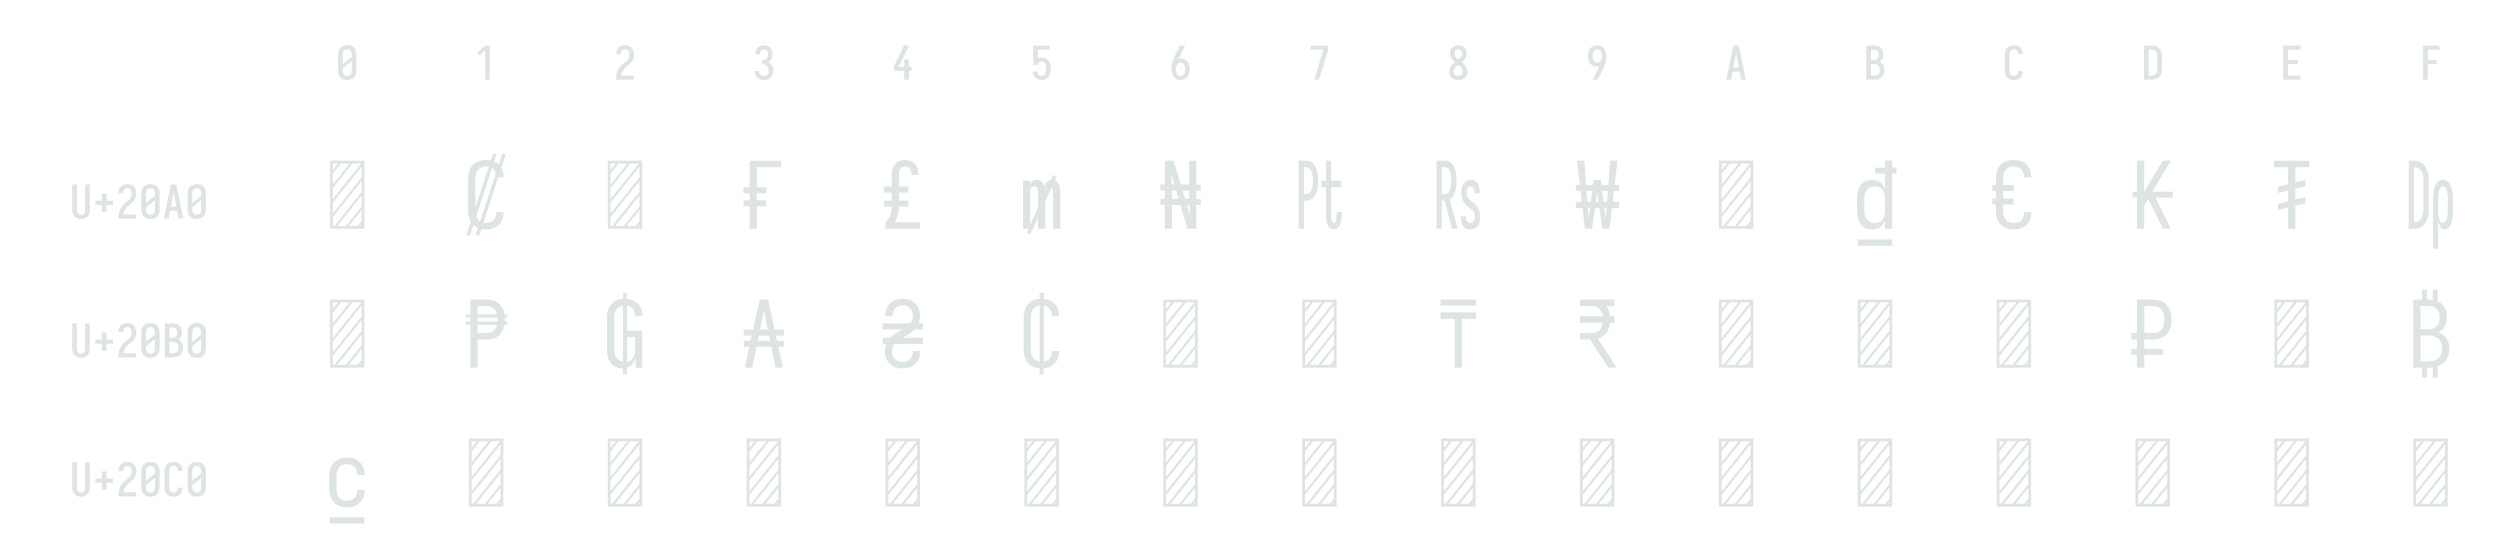 <?xml version="1.0" encoding="UTF-8" standalone="no"?>
<svg height="288" viewBox="0 0 1296 288" width="1296" xmlns="http://www.w3.org/2000/svg">
<defs>
<path d="M 250 8 Q 223 8 196 3 Q 169 -2 145 -15.5 Q 121 -29 102.5 -49 Q 84 -69 72.5 -94 Q 61 -119 56.5 -146 Q 52 -173 52 -200 L 52 -535 Q 52 -562 56.5 -589 Q 61 -616 72.5 -641 Q 84 -666 102.5 -686 Q 121 -706 145 -719.5 Q 169 -733 196 -738 Q 223 -743 250 -743 Q 277 -743 304 -738 Q 331 -733 355 -720 Q 379 -707 397.5 -686.5 Q 416 -666 427.5 -641 Q 439 -616 443.5 -589 Q 448 -562 448 -535 L 448 -200 Q 448 -173 443.5 -146 Q 439 -119 427.5 -94 Q 416 -69 397.5 -49 Q 379 -29 355 -15.5 Q 331 -2 304 3 Q 277 8 250 8 Z M 153 -337 L 347 -491 L 347 -535 Q 347 -557 342.5 -578.5 Q 338 -600 325.5 -618 Q 313 -636 292.5 -645.5 Q 272 -655 250 -655 Q 228 -655 207.5 -645.5 Q 187 -636 174.5 -618 Q 162 -600 157.5 -578.5 Q 153 -557 153 -535 Z M 250 -80 Q 272 -80 292.5 -89.5 Q 313 -99 325.5 -117 Q 338 -135 342.5 -156.5 Q 347 -178 347 -200 L 347 -398 L 153 -244 L 153 -200 Q 153 -178 157.5 -156.5 Q 162 -135 174.5 -117 Q 187 -99 207.5 -89.5 Q 228 -80 250 -80 Z " id="path1"/>
<path d="M 230 0 L 230 -631 L 110 -528 L 55 -584 L 230 -735 L 330 -735 L 330 0 Z " id="path2"/>
<path d="M 440 0 L 60 0 L 60 -1 Q 60 -27 61 -53.5 Q 62 -80 66 -106.5 Q 70 -133 77.5 -158.5 Q 85 -184 96.5 -207.5 Q 108 -231 123 -253 Q 138 -275 156 -294.5 Q 174 -314 194 -331 Q 214 -348 235.5 -364 Q 257 -380 277.5 -397 Q 298 -414 313 -435.5 Q 328 -457 335.5 -483 Q 343 -509 343 -535 Q 343 -557 339 -578 Q 335 -599 323.5 -617 Q 312 -635 292 -645 Q 272 -655 251 -655 Q 231 -655 212.5 -647.5 Q 194 -640 182 -625 Q 170 -610 164.5 -591 Q 159 -572 159 -552 L 159 -548 L 58 -548 L 58 -555 Q 58 -581 64 -605.5 Q 70 -630 81.5 -652.5 Q 93 -675 111.5 -693 Q 130 -711 152.5 -722.5 Q 175 -734 200.5 -738.5 Q 226 -743 251 -743 Q 278 -743 304.5 -737.5 Q 331 -732 354.5 -719 Q 378 -706 396 -685.5 Q 414 -665 424.5 -640.5 Q 435 -616 439.5 -589 Q 444 -562 444 -535 Q 444 -501 435 -468 Q 426 -435 407.5 -406 Q 389 -377 364 -353.5 Q 339 -330 312.5 -308.5 Q 286 -287 261 -264 Q 236 -241 216.5 -213 Q 197 -185 184 -153.5 Q 171 -122 166 -88 L 440 -88 Z " id="path3"/>
<path d="M 253 8 Q 227 8 201 4 Q 175 -0 151.5 -11.5 Q 128 -23 108.5 -40.5 Q 89 -58 76 -81 Q 63 -104 56.5 -129.5 Q 50 -155 50 -181 L 50 -187 L 151 -187 L 151 -184 Q 151 -163 157.5 -143 Q 164 -123 178 -108 Q 192 -93 212 -86.5 Q 232 -80 253 -80 Q 275 -80 296 -88.5 Q 317 -97 330.5 -115 Q 344 -133 349.5 -154.5 Q 355 -176 355 -198 Q 355 -217 351 -235.5 Q 347 -254 338.5 -271 Q 330 -288 316.5 -301 Q 303 -314 286 -322 Q 269 -330 250 -332 Q 231 -334 212 -334 L 212 -422 Q 229 -422 246 -424 Q 263 -426 278.5 -433 Q 294 -440 306 -452.5 Q 318 -465 325.5 -480.5 Q 333 -496 336 -513 Q 339 -530 339 -547 Q 339 -566 335 -585.5 Q 331 -605 320 -621 Q 309 -637 291 -646 Q 273 -655 253 -655 Q 234 -655 216.5 -647 Q 199 -639 187.5 -624 Q 176 -609 171.5 -590 Q 167 -571 167 -552 L 167 -548 L 66 -548 L 66 -556 Q 66 -581 71.5 -605.5 Q 77 -630 88.5 -652 Q 100 -674 117.5 -692.5 Q 135 -711 157 -722.5 Q 179 -734 203.5 -738.5 Q 228 -743 253 -743 Q 278 -743 303 -738 Q 328 -733 350.5 -721 Q 373 -709 390 -690 Q 407 -671 418 -648 Q 429 -625 434.5 -600 Q 440 -575 440 -550 Q 440 -524 434 -498.5 Q 428 -473 415.5 -450.5 Q 403 -428 384.5 -409.5 Q 366 -391 343 -379 Q 369 -368 391 -348.5 Q 413 -329 427.5 -304.5 Q 442 -280 449 -252 Q 456 -224 456 -195 Q 456 -168 450 -141.5 Q 444 -115 432 -91 Q 420 -67 401 -47 Q 382 -27 358 -14.5 Q 334 -2 307 3 Q 280 8 253 8 Z " id="path4"/>
<path d="M 282 0 L 282 -188 L 52 -188 L 52 -275 L 276 -735 L 385 -735 L 161 -275 L 282 -275 L 282 -435 L 382 -435 L 382 -275 L 440 -275 L 440 -188 L 382 -188 L 382 0 Z " id="path5"/>
<path d="M 252 8 Q 227 8 202.5 3.5 Q 178 -1 155.5 -12 Q 133 -23 115 -41 Q 97 -59 85 -80.5 Q 73 -102 66.5 -126.5 Q 60 -151 59 -176 L 159 -176 Q 161 -158 167 -139.5 Q 173 -121 185.5 -107 Q 198 -93 216 -86.5 Q 234 -80 252 -80 Q 269 -80 285 -87 Q 301 -94 312 -107 Q 323 -120 330 -135.5 Q 337 -151 340.5 -167.5 Q 344 -184 345.5 -201 Q 347 -218 347 -235 Q 347 -252 346 -269 Q 345 -286 341 -302.5 Q 337 -319 331 -334.5 Q 325 -350 314 -363 Q 303 -376 287.5 -383.5 Q 272 -391 256 -391 Q 240 -391 224.5 -387 Q 209 -383 196 -373.5 Q 183 -364 176 -349.5 Q 169 -335 168 -319 L 68 -319 L 68 -735 L 421 -735 L 421 -647 L 168 -647 L 168 -464 Q 189 -472 211 -475 Q 233 -478 256 -478 Q 285 -478 313.5 -470.5 Q 342 -463 365.5 -445.5 Q 389 -428 405.5 -403 Q 422 -378 431.5 -350.5 Q 441 -323 444.5 -294 Q 448 -265 448 -235 Q 448 -206 444 -176.5 Q 440 -147 430.5 -119 Q 421 -91 404 -66.5 Q 387 -42 363.5 -24.5 Q 340 -7 311 0.5 Q 282 8 252 8 Z " id="path6"/>
<path d="M 250 8 Q 219 8 189 -0.5 Q 159 -9 135 -28 Q 111 -47 94.5 -73.5 Q 78 -100 68.5 -129.5 Q 59 -159 55.5 -189.5 Q 52 -220 52 -250 Q 52 -291 60 -331 Q 68 -371 82 -409 Q 96 -447 114 -483.5 Q 132 -520 150 -556 L 238 -735 L 347 -735 L 240 -517 Q 232 -500 223 -483.5 Q 214 -467 205 -451 Q 217 -454 229 -455 Q 241 -456 253 -456 Q 281 -456 309.5 -449 Q 338 -442 361.5 -426 Q 385 -410 402.5 -386.5 Q 420 -363 430 -336.5 Q 440 -310 444 -281.5 Q 448 -253 448 -224 Q 448 -195 444 -166.5 Q 440 -138 429.5 -111 Q 419 -84 401.5 -60.5 Q 384 -37 360 -21 Q 336 -5 307.5 1.5 Q 279 8 250 8 Z M 250 -80 Q 266 -80 282 -85.5 Q 298 -91 309.5 -102.5 Q 321 -114 328.5 -129 Q 336 -144 340 -159.5 Q 344 -175 345.5 -191.5 Q 347 -208 347 -224 Q 347 -240 345.5 -256.5 Q 344 -273 340 -288.5 Q 336 -304 328.5 -319 Q 321 -334 309.5 -345.5 Q 298 -357 282.5 -362.5 Q 267 -368 251 -368 Q 234 -368 218.5 -362.5 Q 203 -357 191.5 -345.5 Q 180 -334 172 -319.5 Q 164 -305 160 -289 Q 156 -273 154.5 -256.5 Q 153 -240 153 -224 Q 153 -208 154.5 -191.5 Q 156 -175 160 -159.5 Q 164 -144 171.5 -129 Q 179 -114 190.5 -102.5 Q 202 -91 218 -85.5 Q 234 -80 250 -80 Z " id="path7"/>
<path d="M 242 0 L 138 0 L 336 -647 L 60 -647 L 60 -735 L 440 -735 L 440 -647 Z " id="path8"/>
<path d="M 250 8 Q 225 8 200 4 Q 175 -0 152 -10 Q 129 -20 109.5 -37 Q 90 -54 77.5 -75.5 Q 65 -97 58.5 -121.5 Q 52 -146 52 -172 Q 52 -203 62 -232.5 Q 72 -262 88.5 -288 Q 105 -314 127 -336 Q 149 -358 174 -378 Q 152 -396 132.5 -417 Q 113 -438 98.5 -462.5 Q 84 -487 76 -514.5 Q 68 -542 68 -570 Q 68 -594 73.5 -617 Q 79 -640 90.5 -661 Q 102 -682 119.5 -698.5 Q 137 -715 158 -725 Q 179 -735 202.5 -739 Q 226 -743 250 -743 Q 274 -743 297.5 -739 Q 321 -735 342 -725 Q 363 -715 380.5 -698.5 Q 398 -682 409.5 -661 Q 421 -640 426.5 -617 Q 432 -594 432 -570 Q 432 -542 424 -514.5 Q 416 -487 401.5 -462.5 Q 387 -438 367.5 -417 Q 348 -396 326 -378 Q 351 -358 373 -336 Q 395 -314 411.5 -288 Q 428 -262 438 -232.5 Q 448 -203 448 -172 Q 448 -146 441.5 -121.5 Q 435 -97 422.5 -75.5 Q 410 -54 390.5 -37 Q 371 -20 348 -10 Q 325 -0 300 4 Q 275 8 250 8 Z M 250 -435 Q 266 -447 280.5 -461.5 Q 295 -476 306.5 -493 Q 318 -510 325 -529.5 Q 332 -549 332 -569 Q 332 -586 326.5 -602.5 Q 321 -619 310 -631.5 Q 299 -644 283 -649.5 Q 267 -655 250 -655 Q 233 -655 217 -649.5 Q 201 -644 190 -631.5 Q 179 -619 173.5 -602.5 Q 168 -586 168 -569 Q 168 -549 175 -529.5 Q 182 -510 193.5 -493 Q 205 -476 219.5 -461.5 Q 234 -447 250 -435 Z M 250 -80 Q 269 -80 287.5 -85.5 Q 306 -91 320 -104 Q 334 -117 340.5 -135.5 Q 347 -154 347 -173 Q 347 -196 338.5 -217.5 Q 330 -239 316.5 -257.5 Q 303 -276 285.5 -291 Q 268 -306 250 -320 Q 232 -306 214.5 -291 Q 197 -276 183.5 -257.5 Q 170 -239 161.5 -217.5 Q 153 -196 153 -173 Q 153 -154 159.5 -135.5 Q 166 -117 180 -104 Q 194 -91 212.5 -85.5 Q 231 -80 250 -80 Z " id="path9"/>
<path d="M 262 0 L 153 0 L 260 -218 Q 268 -235 277 -251.5 Q 286 -268 295 -284 Q 283 -281 271 -280 Q 259 -279 247 -279 Q 219 -279 190.5 -286 Q 162 -293 138.5 -309 Q 115 -325 97.5 -348.5 Q 80 -372 70 -398.5 Q 60 -425 56 -453.5 Q 52 -482 52 -511 Q 52 -540 56 -568.5 Q 60 -597 70.5 -624 Q 81 -651 98.5 -674.5 Q 116 -698 140 -714 Q 164 -730 192.5 -736.5 Q 221 -743 250 -743 Q 281 -743 311 -734.5 Q 341 -726 365 -707 Q 389 -688 405.5 -661.5 Q 422 -635 431.5 -605.5 Q 441 -576 444.5 -545.5 Q 448 -515 448 -485 Q 448 -444 440 -404 Q 432 -364 418 -326 Q 404 -288 386 -251.5 Q 368 -215 350 -179 Z M 249 -367 Q 266 -367 281.5 -372.5 Q 297 -378 308.5 -389.5 Q 320 -401 328 -415.5 Q 336 -430 340 -446 Q 344 -462 345.5 -478.5 Q 347 -495 347 -511 Q 347 -527 345.5 -543.5 Q 344 -560 340 -575.5 Q 336 -591 328.5 -606 Q 321 -621 309.5 -632.5 Q 298 -644 282 -649.5 Q 266 -655 250 -655 Q 234 -655 218 -649.5 Q 202 -644 190.5 -632.5 Q 179 -621 171.5 -606 Q 164 -591 160 -575.5 Q 156 -560 154.5 -543.5 Q 153 -527 153 -511 Q 153 -495 154.5 -478.5 Q 156 -462 160 -446.5 Q 164 -431 171.5 -416 Q 179 -401 190.5 -389.5 Q 202 -378 217.5 -372.5 Q 233 -367 249 -367 Z " id="path10"/>
<path d="M 39 0 L 192 -735 L 308 -735 L 461 0 L 358 0 L 326 -172 L 174 -172 L 142 0 Z M 309 -260 L 265 -490 Q 262 -511 258 -531.5 Q 254 -552 250 -572 Q 246 -552 242 -531.5 Q 238 -511 235 -490 L 191 -260 Z " id="path11"/>
<path d="M 60 0 L 60 -735 L 234 -735 Q 261 -735 287 -730.5 Q 313 -726 336 -714 Q 359 -702 377.5 -682.5 Q 396 -663 408 -639.5 Q 420 -616 424.5 -590 Q 429 -564 429 -538 Q 429 -515 425 -492 Q 421 -469 410.5 -448.5 Q 400 -428 383.5 -411 Q 367 -394 347 -383 Q 372 -373 393.5 -355.5 Q 415 -338 429.5 -314.5 Q 444 -291 450 -264 Q 456 -237 456 -210 Q 456 -181 450 -152.5 Q 444 -124 430 -98.5 Q 416 -73 394.5 -53.5 Q 373 -34 347 -21.5 Q 321 -9 292 -4.5 Q 263 -0 234 0 Z M 161 -424 L 234 -424 Q 255 -424 274.5 -432.5 Q 294 -441 306.5 -457.5 Q 319 -474 324 -494.5 Q 329 -515 329 -536 Q 329 -557 324 -577.5 Q 319 -598 306.5 -614.5 Q 294 -631 274.5 -639 Q 255 -647 234 -647 L 161 -647 Z M 161 -88 L 234 -88 Q 251 -88 267 -91 Q 283 -94 297.5 -101.5 Q 312 -109 323.5 -121 Q 335 -133 342.5 -148 Q 350 -163 352.5 -179 Q 355 -195 355 -212 Q 355 -228 352.5 -244.5 Q 350 -261 343 -276 Q 336 -291 324.5 -303 Q 313 -315 298 -322.5 Q 283 -330 267 -333 Q 251 -336 234 -336 L 161 -336 Z " id="path12"/>
<path d="M 247 8 Q 220 8 193 2.5 Q 166 -3 142.5 -16 Q 119 -29 101 -49.5 Q 83 -70 72 -94.5 Q 61 -119 56.5 -146 Q 52 -173 52 -200 L 52 -535 Q 52 -562 56.5 -589 Q 61 -616 72 -640.5 Q 83 -665 101 -685.5 Q 119 -706 142.5 -719 Q 166 -732 193 -737.5 Q 220 -743 247 -743 Q 273 -743 298 -738.5 Q 323 -734 346 -723 Q 369 -712 387.5 -694 Q 406 -676 418 -653.5 Q 430 -631 436 -606 Q 442 -581 442 -555 L 442 -548 L 341 -548 L 341 -552 Q 341 -572 335.5 -591 Q 330 -610 317.5 -625.5 Q 305 -641 286 -648 Q 267 -655 247 -655 Q 225 -655 205 -645.5 Q 185 -636 173 -618 Q 161 -600 157 -578.5 Q 153 -557 153 -535 L 153 -200 Q 153 -178 157 -156.5 Q 161 -135 173 -117 Q 185 -99 205 -89.5 Q 225 -80 247 -80 Q 267 -80 286 -87 Q 305 -94 317.5 -109.5 Q 330 -125 335.5 -144 Q 341 -163 341 -183 L 341 -187 L 442 -187 L 442 -180 Q 442 -154 436 -129 Q 430 -104 418 -81.5 Q 406 -59 387.5 -41 Q 369 -23 346 -12 Q 323 -1 298 3.5 Q 273 8 247 8 Z " id="path13"/>
<path d="M 60 0 L 60 -735 L 219 -735 Q 249 -735 279 -730 Q 309 -725 336.5 -712 Q 364 -699 386 -678.5 Q 408 -658 422 -631.5 Q 436 -605 442 -575 Q 448 -545 448 -515 L 448 -220 Q 448 -190 442 -160 Q 436 -130 422 -103.5 Q 408 -77 386 -56.5 Q 364 -36 336.5 -23 Q 309 -10 279 -5 Q 249 -0 219 0 Z M 161 -88 L 219 -88 Q 237 -88 254 -91 Q 271 -94 286.5 -102.5 Q 302 -111 314 -124 Q 326 -137 333.5 -152.5 Q 341 -168 344 -185.5 Q 347 -203 347 -220 L 347 -515 Q 347 -532 344 -549.5 Q 341 -567 333.5 -582.5 Q 326 -598 314 -611 Q 302 -624 286.5 -632.5 Q 271 -641 254 -644 Q 237 -647 219 -647 L 161 -647 Z " id="path14"/>
<path d="M 68 0 L 68 -735 L 440 -735 L 440 -647 L 169 -647 L 169 -426 L 383 -426 L 383 -338 L 169 -338 L 169 -88 L 440 -88 L 440 0 Z " id="path15"/>
<path d="M 91 0 L 91 -735 L 440 -735 L 440 -647 L 191 -647 L 191 -426 L 383 -426 L 383 -338 L 191 -338 L 191 0 Z " id="path16"/>
<path d="M 250 8 Q 223 8 196.5 2.5 Q 170 -3 147 -16.5 Q 124 -30 106.5 -50.5 Q 89 -71 78.5 -95.5 Q 68 -120 64 -146.5 Q 60 -173 60 -200 L 60 -735 L 161 -735 L 161 -200 Q 161 -186 162.5 -172 Q 164 -158 168 -144.5 Q 172 -131 179.5 -118.5 Q 187 -106 197.5 -97 Q 208 -88 222 -84 Q 236 -80 250 -80 Q 264 -80 278 -84 Q 292 -88 302.5 -97 Q 313 -106 320.5 -118.5 Q 328 -131 332 -144.5 Q 336 -158 337.5 -172 Q 339 -186 339 -200 L 339 -735 L 440 -735 L 440 -200 Q 440 -173 436 -146.5 Q 432 -120 421.5 -95.5 Q 411 -71 393.5 -50.5 Q 376 -30 353 -16.5 Q 330 -3 303.5 2.5 Q 277 8 250 8 Z " id="path17"/>
<path d="M 300 -143 L 200 -143 L 200 -296 L 60 -296 L 60 -384 L 200 -384 L 200 -537 L 300 -537 L 300 -384 L 440 -384 L 440 -296 L 300 -296 Z " id="path18"/>
<path d="M 64 0 L 64 -735 L 436 -735 L 436 0 Z M 94 -321 L 401 -705 L 307 -705 L 94 -438 Z M 94 -477 L 276 -705 L 182 -705 L 94 -595 Z M 94 -634 L 151 -705 L 94 -705 Z M 94 -165 L 406 -554 L 406 -671 L 94 -282 Z M 94 -30 L 112 -30 L 406 -398 L 406 -515 L 94 -126 Z M 143 -30 L 237 -30 L 406 -242 L 406 -359 Z M 362 -30 L 406 -85 L 406 -203 L 268 -30 Z M 393 -30 L 406 -30 L 406 -46 Z " id="path19"/>
<path d="M 247 8 Q 221 8 194.5 3 Q 168 -2 145 -15 Q 122 -28 104 -48 Q 86 -68 75 -92 Q 64 -116 60 -142.5 Q 56 -169 56 -195 L 56 -540 Q 56 -566 60 -592.5 Q 64 -619 75 -643 Q 86 -667 104 -687 Q 122 -707 145 -720 Q 168 -733 194.5 -738 Q 221 -743 247 -743 Q 272 -743 296.5 -739 Q 321 -735 343.5 -724 Q 366 -713 384.5 -695.5 Q 403 -678 415 -656.5 Q 427 -635 432.5 -610.5 Q 438 -586 438 -561 L 438 -555 L 360 -555 L 360 -559 Q 360 -582 353 -604 Q 346 -626 330 -642.5 Q 314 -659 292 -666 Q 270 -673 247 -673 Q 222 -673 198.5 -663 Q 175 -653 160 -633.5 Q 145 -614 139.5 -589.5 Q 134 -565 134 -540 L 134 -195 Q 134 -170 139.5 -145.5 Q 145 -121 160 -101.5 Q 175 -82 198.5 -72 Q 222 -62 247 -62 Q 270 -62 292 -69 Q 314 -76 330 -92.5 Q 346 -109 353 -131 Q 360 -153 360 -176 L 360 -180 L 438 -180 L 438 -174 Q 438 -149 432.5 -124.5 Q 427 -100 415 -78.5 Q 403 -57 384.5 -39.5 Q 366 -22 343.5 -11 Q 321 0 296.5 4 Q 272 8 247 8 Z M 174 78 L 137 68 L 426 -814 L 463 -804 Z M 74 78 L 37 68 L 326 -814 L 363 -804 Z " id="path20"/>
<path d="M 96 0 L 96 -243 L 29 -243 L 29 -308 L 96 -308 L 96 -383 L 29 -383 L 29 -448 L 96 -448 L 96 -735 L 436 -735 L 436 -665 L 174 -665 L 174 -448 L 277 -448 L 277 -383 L 174 -383 L 174 -308 L 277 -308 L 277 -243 L 174 -243 L 174 0 Z " id="path21"/>
<path d="M 64 0 L 64 -70 Q 81 -86 94 -106 Q 107 -126 115 -148 Q 123 -170 126.5 -193 Q 130 -216 131 -240 L 46 -240 L 46 -304 L 131 -304 L 131 -392 L 46 -392 L 46 -457 L 131 -457 L 131 -589 Q 131 -609 134.5 -629 Q 138 -649 146 -667 Q 154 -685 167.5 -700 Q 181 -715 198.5 -725 Q 216 -735 235.5 -739 Q 255 -743 275 -743 Q 305 -743 333.5 -732.5 Q 362 -722 382 -700 Q 402 -678 411 -649 Q 420 -620 420 -590 Q 420 -588 419.5 -586 Q 419 -584 419 -582 L 342 -582 L 342 -586 Q 342 -602 338.5 -617 Q 335 -632 327 -645 Q 319 -658 305 -665.5 Q 291 -673 275 -673 Q 260 -673 246 -666 Q 232 -659 223.5 -646.5 Q 215 -634 212 -619 Q 209 -604 209 -589 L 209 -457 L 309 -457 L 309 -392 L 209 -392 L 209 -304 L 309 -304 L 309 -240 L 209 -240 Q 208 -217 206 -195 Q 204 -173 198.5 -151.5 Q 193 -130 184.5 -109.5 Q 176 -89 163 -70 L 436 -70 L 436 0 Z " id="path22"/>
<path d="M 48 0 L 48 -520 L 126 -520 L 126 -478 Q 131 -489 138 -498.5 Q 145 -508 154.5 -515 Q 164 -522 175.5 -525 Q 187 -528 199 -528 Q 214 -528 228 -523 Q 242 -518 252.5 -508 Q 263 -498 270 -484.5 Q 277 -471 281 -457 Q 285 -471 292 -484.5 Q 299 -498 309 -508 Q 319 -518 333 -523 Q 347 -528 362 -528 Q 377 -528 391.5 -522.5 Q 406 -517 416.5 -506.5 Q 427 -496 434 -482 Q 441 -468 445 -453.5 Q 449 -439 450.5 -424 Q 452 -409 452 -394 L 452 0 L 374 0 L 374 -394 Q 374 -405 372.5 -415.5 Q 371 -426 366 -436 Q 361 -446 351.5 -452 Q 342 -458 331 -458 Q 321 -458 311.5 -452 Q 302 -446 297 -436 Q 292 -426 290.5 -415.5 Q 289 -405 289 -394 L 289 0 L 211 0 L 211 -394 Q 211 -405 209.5 -415.5 Q 208 -426 203 -436 Q 198 -446 188.5 -452 Q 179 -458 169 -458 Q 158 -458 148.5 -452 Q 139 -446 134 -436 Q 129 -426 127.5 -415.5 Q 126 -405 126 -394 L 126 0 Z M 129 60 L 88 44 L 371 -580 L 412 -564 Z " id="path23"/>
<path d="M 80 0 L 80 -257 L 32 -257 L 32 -322 L 80 -322 L 80 -413 L 32 -413 L 32 -478 L 80 -478 L 80 -735 L 176 -735 L 252 -478 L 343 -478 L 343 -735 L 420 -735 L 420 -478 L 468 -478 L 468 -413 L 420 -413 L 420 -322 L 468 -322 L 468 -257 L 420 -257 L 420 0 L 324 0 L 248 -257 L 157 -257 L 157 0 Z M 154 -478 L 182 -478 L 149 -589 Q 150 -561 151.5 -533.5 Q 153 -506 154 -478 Z M 229 -322 L 201 -413 L 156 -413 Q 156 -390 156.5 -367.5 Q 157 -345 157 -322 Z M 299 -322 L 344 -322 Q 344 -345 343.5 -367.5 Q 343 -390 343 -413 L 271 -413 Z M 351 -146 Q 350 -174 348.5 -201.5 Q 347 -229 346 -257 L 318 -257 Z " id="path24"/>
<path d="M 26 0 L 26 -735 L 109 -735 Q 127 -735 143.5 -729.5 Q 160 -724 173.5 -713 Q 187 -702 197 -687.5 Q 207 -673 213.5 -657 Q 220 -641 224.5 -623.5 Q 229 -606 231.5 -589 Q 234 -572 235 -554.5 Q 236 -537 236 -520 Q 236 -502 235 -484.5 Q 234 -467 231.5 -450 Q 229 -433 224.5 -415.5 Q 220 -398 213.5 -382 Q 207 -366 197 -351.5 Q 187 -337 173.5 -326 Q 160 -315 143 -309.5 Q 126 -304 109 -304 L 82 -304 L 82 0 Z M 109 -374 Q 124 -374 136.5 -383 Q 149 -392 156.5 -404.5 Q 164 -417 168.5 -431 Q 173 -445 175.5 -460 Q 178 -475 179 -490 Q 180 -505 180 -520 Q 180 -534 179 -549 Q 178 -564 175.5 -579 Q 173 -594 168.5 -608 Q 164 -622 156.5 -634.5 Q 149 -647 136.5 -656 Q 124 -665 109 -665 L 82 -665 L 82 -374 Z M 407 8 Q 391 8 376.5 1 Q 362 -6 352 -18.5 Q 342 -31 336 -46.5 Q 330 -62 326.5 -78 Q 323 -94 322 -110 Q 321 -126 321 -142 L 321 -450 L 272 -450 L 272 -520 L 321 -520 L 321 -735 L 377 -735 L 377 -520 L 484 -520 L 484 -450 L 377 -450 L 377 -142 Q 377 -134 377 -126.5 Q 377 -119 378 -111.5 Q 379 -104 380.5 -96 Q 382 -88 385 -81 Q 388 -74 393.5 -68 Q 399 -62 407 -62 Q 413 -62 417 -67 Q 421 -72 424 -77.5 Q 427 -83 428.5 -89 Q 430 -95 431 -101 Q 432 -107 433 -113 Q 434 -119 434.5 -125.5 Q 435 -132 435.5 -138 Q 436 -144 436.5 -150 Q 437 -156 437 -162.5 Q 437 -169 437 -175 L 437 -180 L 494 -180 L 494 -171 Q 494 -153 492.5 -134.5 Q 491 -116 487.5 -98 Q 484 -80 479 -63 Q 474 -46 464.5 -29.5 Q 455 -13 440 -2.5 Q 425 8 407 8 Z " id="path25"/>
<path d="M 182 0 L 101 -304 L 71 -304 L 71 0 L 14 0 L 14 -735 L 109 -735 Q 126 -735 142.5 -729 Q 159 -723 171.5 -712 Q 184 -701 193.5 -686 Q 203 -671 209 -655.5 Q 215 -640 219.5 -622.5 Q 224 -605 226 -588 Q 228 -571 229 -554 Q 230 -537 230 -520 Q 230 -491 227.5 -462.5 Q 225 -434 217 -407 Q 209 -380 195 -355 Q 181 -330 157 -316 L 242 0 Z M 109 -374 Q 124 -374 135.5 -383.5 Q 147 -393 153.5 -405.5 Q 160 -418 164 -432.5 Q 168 -447 170 -461.5 Q 172 -476 173 -490.5 Q 174 -505 174 -520 Q 174 -534 173 -548.5 Q 172 -563 170 -577.5 Q 168 -592 164 -606.5 Q 160 -621 153.5 -633.5 Q 147 -646 135.5 -655.5 Q 124 -665 109 -665 L 71 -665 L 71 -374 Z M 381 8 Q 364 8 348.5 3.5 Q 333 -1 320.5 -11 Q 308 -21 299 -34.5 Q 290 -48 285 -64 Q 280 -80 277.5 -96 Q 275 -112 275 -128 L 275 -135 L 331 -135 L 331 -132 Q 331 -124 332 -116 Q 333 -108 335.5 -100 Q 338 -92 342 -85 Q 346 -78 352 -72.5 Q 358 -67 365.5 -64.5 Q 373 -62 381 -62 Q 388 -62 395.5 -64.5 Q 403 -67 409 -72 Q 415 -77 419 -83.5 Q 423 -90 425.5 -98 Q 428 -106 429 -113.5 Q 430 -121 430 -129 Q 430 -149 422.5 -167.5 Q 415 -186 401 -200 Q 387 -214 371 -225 Q 355 -236 340.5 -250 Q 326 -264 315 -280 Q 304 -296 296.5 -314.5 Q 289 -333 285.5 -352.5 Q 282 -372 282 -391 Q 282 -407 284 -423 Q 286 -439 291 -454.5 Q 296 -470 304 -484 Q 312 -498 324 -508 Q 336 -518 351 -523 Q 366 -528 382 -528 Q 398 -528 413 -523 Q 428 -518 440 -508 Q 452 -498 460 -484 Q 468 -470 473 -454.5 Q 478 -439 480 -423.5 Q 482 -408 482 -392 L 482 -385 L 426 -385 L 426 -388 Q 426 -396 425 -403.5 Q 424 -411 422 -418.5 Q 420 -426 417 -433.5 Q 414 -441 409 -446.5 Q 404 -452 397 -455 Q 390 -458 382 -458 Q 375 -458 368 -455.5 Q 361 -453 356 -447.5 Q 351 -442 347.5 -435 Q 344 -428 342 -421 Q 340 -414 339 -406.5 Q 338 -399 338 -391 Q 338 -372 345.5 -353 Q 353 -334 367 -320 Q 381 -306 397 -295.5 Q 413 -285 427.5 -271 Q 442 -257 453 -240.5 Q 464 -224 471.5 -206 Q 479 -188 482.5 -168.5 Q 486 -149 486 -129 Q 486 -113 483.5 -96.5 Q 481 -80 476 -64.5 Q 471 -49 462 -35 Q 453 -21 440.5 -11 Q 428 -1 412.5 3.5 Q 397 8 381 8 Z " id="path26"/>
<path d="M 194 0 L 117 0 L 32 -735 L 110 -735 L 158 -106 L 211 -529 L 289 -529 L 342 -106 L 390 -735 L 468 -735 L 383 0 L 306 0 L 250 -394 Z M 486 -409 L 19 -409 L 19 -473 L 486 -473 Z M 486 -225 L 19 -225 L 19 -290 L 486 -290 Z " id="path27"/>
<path d="M 219 8 Q 194 8 169.5 1 Q 145 -6 125 -21 Q 105 -36 91.5 -57 Q 78 -78 70 -101.5 Q 62 -125 59 -150 Q 56 -175 56 -200 L 56 -320 Q 56 -345 59 -370 Q 62 -395 70 -418.5 Q 78 -442 91.5 -463 Q 105 -484 125 -499 Q 145 -514 169.5 -521 Q 194 -528 219 -528 Q 242 -528 264.5 -522 Q 287 -516 305.5 -502.5 Q 324 -489 337 -469.5 Q 350 -450 358 -429 L 358 -595 L 252 -595 L 252 -660 L 358 -660 L 358 -735 L 436 -735 L 436 -660 L 482 -660 L 482 -595 L 436 -595 L 436 0 L 358 0 L 358 -91 Q 350 -70 337 -50.5 Q 324 -31 305.5 -17.5 Q 287 -4 264.5 2 Q 242 8 219 8 Z M 249 -62 Q 266 -62 282.5 -66.5 Q 299 -71 312 -80.5 Q 325 -90 334.5 -104.5 Q 344 -119 349 -134.5 Q 354 -150 356 -166.5 Q 358 -183 358 -200 L 358 -320 Q 358 -337 356 -353.5 Q 354 -370 349 -385.5 Q 344 -401 334.5 -415.5 Q 325 -430 311.5 -440 Q 298 -450 282 -454 Q 266 -458 249 -458 Q 232 -458 215.5 -454 Q 199 -450 185 -440.5 Q 171 -431 160.5 -417 Q 150 -403 144 -387 Q 138 -371 136 -354 Q 134 -337 134 -320 L 134 -200 Q 134 -183 136 -166 Q 138 -149 144 -133 Q 150 -117 160.5 -103 Q 171 -89 185 -79.5 Q 199 -70 215.5 -66 Q 232 -62 249 -62 Z M 64 184 L 64 116 L 436 116 L 436 184 Z " id="path28"/>
<path d="M 247 8 Q 221 8 194.5 3 Q 168 -2 145 -15 Q 122 -28 104 -48 Q 86 -68 75 -92 Q 64 -116 60 -142.5 Q 56 -169 56 -195 L 56 -540 Q 56 -566 60 -592.5 Q 64 -619 75 -643 Q 86 -667 104 -687 Q 122 -707 145 -720 Q 168 -733 194.5 -738 Q 221 -743 247 -743 Q 272 -743 296.5 -739 Q 321 -735 343.5 -724 Q 366 -713 384.5 -695.5 Q 403 -678 415 -656.5 Q 427 -635 432.5 -610.5 Q 438 -586 438 -561 L 438 -555 L 360 -555 L 360 -559 Q 360 -582 353 -604 Q 346 -626 330 -642.5 Q 314 -659 292 -666 Q 270 -673 247 -673 Q 222 -673 198.5 -663 Q 175 -653 160 -633.5 Q 145 -614 139.5 -589.5 Q 134 -565 134 -540 L 134 -195 Q 134 -170 139.5 -145.5 Q 145 -121 160 -101.5 Q 175 -82 198.5 -72 Q 222 -62 247 -62 Q 270 -62 292 -69 Q 314 -76 330 -92.5 Q 346 -109 353 -131 Q 360 -153 360 -176 L 360 -180 L 438 -180 L 438 -174 Q 438 -149 432.5 -124.5 Q 427 -100 415 -78.5 Q 403 -57 384.5 -39.5 Q 366 -22 343.5 -11 Q 321 0 296.5 4 Q 272 8 247 8 Z M 18 -409 L 18 -473 L 248 -473 L 248 -409 Z M 18 -262 L 18 -326 L 248 -326 L 248 -262 Z " id="path29"/>
<path d="M 361 0 L 201 -324 L 157 -252 L 157 0 L 80 0 L 80 -735 L 157 -735 L 157 -398 L 357 -735 L 445 -735 L 247 -402 L 445 0 Z M 468 -336 L 32 -336 L 32 -400 L 468 -400 Z " id="path30"/>
<path d="M 211 0 L 211 -665 L 58 -665 L 58 -735 L 442 -735 L 442 -665 L 289 -665 L 289 0 Z M 101 -386 L 101 -453 L 399 -526 L 399 -459 Z M 101 -202 L 101 -269 L 399 -343 L 399 -275 Z " id="path31"/>
<path d="M 14 0 L 14 -735 L 71 -735 Q 89 -735 108 -731 Q 127 -727 143 -718 Q 159 -709 173 -695.5 Q 187 -682 196.5 -666 Q 206 -650 213 -632 Q 220 -614 224 -595.5 Q 228 -577 229 -558 Q 230 -539 230 -521 L 230 -215 Q 230 -196 229 -177 Q 228 -158 224 -139.5 Q 220 -121 213 -103 Q 206 -85 196.5 -69 Q 187 -53 173 -39.5 Q 159 -26 143 -17 Q 127 -8 108 -4 Q 89 -0 71 0 Z M 71 -70 Q 87 -70 103.5 -75.5 Q 120 -81 132 -91.5 Q 144 -102 152.5 -117 Q 161 -132 165.5 -148 Q 170 -164 172 -181 Q 174 -198 174 -215 L 174 -521 Q 174 -537 172 -554 Q 170 -571 165.5 -587 Q 161 -603 152.5 -618 Q 144 -633 132 -643.5 Q 120 -654 103.5 -659.5 Q 87 -665 71 -665 Z M 276 215 L 276 -320 Q 276 -336 276.5 -352 Q 277 -368 279 -384 Q 281 -400 284.5 -416.5 Q 288 -433 293 -448 Q 298 -463 306 -477.5 Q 314 -492 324.5 -503.5 Q 335 -515 350.5 -521.5 Q 366 -528 382 -528 Q 398 -528 413.5 -521.5 Q 429 -515 440 -504.5 Q 451 -494 459.5 -479 Q 468 -464 473.5 -449 Q 479 -434 482.5 -417.5 Q 486 -401 488.5 -385 Q 491 -369 491.5 -352.5 Q 492 -336 492 -320 L 492 -200 Q 492 -188 492 -175.5 Q 492 -163 491 -151 Q 490 -139 488.5 -126.5 Q 487 -114 484.5 -102 Q 482 -90 479 -78 Q 476 -66 472 -54.5 Q 468 -43 462.5 -32.5 Q 457 -22 448 -12 Q 439 -2 428 3 Q 417 8 405 8 Q 394 8 384.5 4 Q 375 0 367.5 -7.5 Q 360 -15 354.5 -24 Q 349 -33 345 -42.5 Q 341 -52 338 -62 Q 335 -72 333 -82 L 333 215 Z M 382 -62 Q 395 -62 405 -72.5 Q 415 -83 420 -95 Q 425 -107 428 -120 Q 431 -133 433 -146.5 Q 435 -160 435.5 -173.5 Q 436 -187 436 -200 L 436 -320 Q 436 -333 435.5 -346.5 Q 435 -360 433 -373.5 Q 431 -387 428 -400 Q 425 -413 420 -425 Q 415 -437 405 -447.5 Q 395 -458 382 -458 Q 369 -458 360 -447.5 Q 351 -437 346.5 -424.5 Q 342 -412 339.5 -399 Q 337 -386 335.5 -373 Q 334 -360 333.5 -346.5 Q 333 -333 333 -320 L 333 -200 Q 333 -187 333 -173.5 Q 333 -160 334.5 -147 Q 336 -134 339 -121 Q 342 -108 346.5 -95.5 Q 351 -83 360 -72.5 Q 369 -62 382 -62 Z " id="path32"/>
<path d="M 80 0 L 80 -463 L 32 -463 L 32 -497 L 80 -497 L 80 -542 L 32 -542 L 32 -576 L 80 -576 L 80 -735 L 256 -735 Q 279 -735 301.5 -731.5 Q 324 -728 345 -718.5 Q 366 -709 383.5 -694.5 Q 401 -680 414.5 -661 Q 428 -642 436 -620.5 Q 444 -599 448 -576 L 476 -576 L 476 -542 L 451 -542 Q 452 -536 452 -530.5 Q 452 -525 452 -520 Q 452 -514 452 -508.5 Q 452 -503 451 -497 L 476 -497 L 476 -463 L 448 -463 Q 444 -440 436 -418.5 Q 428 -397 414.5 -378.5 Q 401 -360 383.5 -345 Q 366 -330 345 -320.5 Q 324 -311 301.5 -307.5 Q 279 -304 256 -304 L 158 -304 L 158 0 Z M 368 -576 Q 363 -595 353 -612 Q 343 -629 328 -641.5 Q 313 -654 294 -659.5 Q 275 -665 256 -665 L 158 -665 L 158 -576 Z M 158 -497 L 373 -497 Q 374 -503 374 -508.5 Q 374 -514 374 -520 Q 374 -525 374 -530.5 Q 374 -536 373 -542 L 158 -542 Z M 256 -374 Q 275 -374 294 -379.5 Q 313 -385 328 -397.5 Q 343 -410 353 -427 Q 363 -444 368 -463 L 158 -463 L 158 -374 Z " id="path33"/>
<path d="M 219 8 Q 194 8 170 1.5 Q 146 -5 126 -19.5 Q 106 -34 92 -54.5 Q 78 -75 70 -98 Q 62 -121 59 -145.5 Q 56 -170 56 -195 L 56 -540 Q 56 -566 60 -592.5 Q 64 -619 75 -643 Q 86 -667 104 -687 Q 122 -707 145 -720 Q 168 -733 194.5 -738 Q 221 -743 247 -743 Q 272 -743 296.5 -739 Q 321 -735 343.5 -724 Q 366 -713 384.5 -695.5 Q 403 -678 415 -656.5 Q 427 -635 432.5 -610.5 Q 438 -586 438 -561 L 438 -555 L 360 -555 L 360 -559 Q 360 -582 353 -604 Q 346 -626 330 -642.5 Q 314 -659 292 -666 Q 270 -673 247 -673 Q 222 -673 198.5 -663 Q 175 -653 160 -633.5 Q 145 -614 139.5 -589.5 Q 134 -565 134 -540 L 134 -195 Q 134 -178 136 -161.5 Q 138 -145 144.5 -129.5 Q 151 -114 161.5 -101 Q 172 -88 186 -79 Q 200 -70 216 -66 Q 232 -62 249 -62 Q 265 -62 281.5 -66 Q 298 -70 311 -79.5 Q 324 -89 333.5 -102.5 Q 343 -116 348.5 -131 Q 354 -146 356 -162.5 Q 358 -179 358 -195 L 358 -330 L 250 -330 L 250 -400 L 436 -400 L 436 0 L 367 0 L 367 -115 Q 360 -90 347.5 -66.5 Q 335 -43 315.5 -25.5 Q 296 -8 270.5 0 Q 245 8 219 8 Z M 228 73 L 228 -809 L 272 -809 L 272 73 Z " id="path34"/>
<path d="M 44 0 L 93 -225 L 32 -225 L 32 -290 L 107 -290 L 120 -346 L 32 -346 L 32 -411 L 134 -411 L 151 -490 L 205 -735 L 295 -735 L 349 -490 L 366 -411 L 468 -411 L 468 -346 L 380 -346 L 393 -290 L 468 -290 L 468 -225 L 407 -225 L 456 0 L 376 0 L 330 -225 L 170 -225 L 124 0 Z M 208 -411 L 292 -411 L 276 -490 Q 269 -522 262.5 -554 Q 256 -586 250 -618 Q 244 -586 237.5 -554 Q 231 -522 224 -490 Z M 183 -290 L 317 -290 L 305 -346 L 195 -346 Z " id="path35"/>
<path d="M 247 8 Q 222 8 197 3.5 Q 172 -1 149.5 -12 Q 127 -23 109 -41 Q 91 -59 79 -81 Q 67 -103 61.5 -127.5 Q 56 -152 56 -178 Q 56 -203 62.5 -228.5 Q 69 -254 81 -276.5 Q 93 -299 110.5 -318 Q 128 -337 148 -353 Q 168 -369 190.5 -382 Q 213 -395 235.5 -407 Q 258 -419 280.5 -432.5 Q 303 -446 320.5 -464.5 Q 338 -483 348.5 -507.5 Q 359 -532 359 -557 Q 359 -580 352 -602 Q 345 -624 330 -640.5 Q 315 -657 293 -665 Q 271 -673 249 -673 Q 227 -673 205.5 -665.5 Q 184 -658 168.5 -641.5 Q 153 -625 146.5 -603.5 Q 140 -582 140 -560 L 140 -555 L 62 -555 L 62 -562 Q 62 -587 67.5 -611 Q 73 -635 84.5 -656.5 Q 96 -678 114 -695.5 Q 132 -713 154 -724 Q 176 -735 200 -739 Q 224 -743 249 -743 Q 274 -743 298.5 -738.5 Q 323 -734 345 -722.5 Q 367 -711 384.5 -693 Q 402 -675 413.5 -653 Q 425 -631 430.5 -606.5 Q 436 -582 436 -558 Q 436 -532 429.5 -507 Q 423 -482 411 -459 Q 399 -436 381.5 -417 Q 364 -398 344 -382 Q 324 -366 301.5 -353 Q 279 -340 256.5 -328 Q 234 -316 211.5 -302.5 Q 189 -289 171.5 -270.5 Q 154 -252 143.5 -227.5 Q 133 -203 133 -178 Q 133 -155 140.5 -132.5 Q 148 -110 164 -93.5 Q 180 -77 202 -69.5 Q 224 -62 247 -62 Q 270 -62 292 -69 Q 314 -76 329.5 -92.5 Q 345 -109 352.5 -131 Q 360 -153 360 -175 L 360 -180 L 438 -180 L 438 -173 Q 438 -148 432.5 -123.5 Q 427 -99 415 -77.5 Q 403 -56 384.5 -39 Q 366 -22 343.5 -11 Q 321 0 296.5 4 Q 272 8 247 8 Z M 468 -413 L 32 -413 L 32 -478 L 468 -478 Z M 468 -257 L 32 -257 L 32 -322 L 468 -322 Z " id="path36"/>
<path d="M 247 8 Q 221 8 194.5 3 Q 168 -2 145 -15 Q 122 -28 104 -48 Q 86 -68 75 -92 Q 64 -116 60 -142.5 Q 56 -169 56 -195 L 56 -540 Q 56 -566 60 -592.5 Q 64 -619 75 -643 Q 86 -667 104 -687 Q 122 -707 145 -720 Q 168 -733 194.5 -738 Q 221 -743 247 -743 Q 272 -743 296.5 -739 Q 321 -735 343.5 -724 Q 366 -713 384.5 -695.5 Q 403 -678 415 -656.5 Q 427 -635 432.5 -610.5 Q 438 -586 438 -561 L 438 -555 L 360 -555 L 360 -559 Q 360 -582 353 -604 Q 346 -626 330 -642.5 Q 314 -659 292 -666 Q 270 -673 247 -673 Q 222 -673 198.5 -663 Q 175 -653 160 -633.5 Q 145 -614 139.5 -589.5 Q 134 -565 134 -540 L 134 -195 Q 134 -170 139.5 -145.5 Q 145 -121 160 -101.5 Q 175 -82 198.5 -72 Q 222 -62 247 -62 Q 270 -62 292 -69 Q 314 -76 330 -92.5 Q 346 -109 353 -131 Q 360 -153 360 -176 L 360 -180 L 438 -180 L 438 -174 Q 438 -149 432.5 -124.5 Q 427 -100 415 -78.5 Q 403 -57 384.5 -39.5 Q 366 -22 343.5 -11 Q 321 0 296.5 4 Q 272 8 247 8 Z M 228 73 L 228 -809 L 272 -809 L 272 73 Z " id="path37"/>
<path d="M 58 -670 L 58 -735 L 442 -735 L 442 -670 Z M 211 0 L 211 -527 L 58 -527 L 58 -597 L 442 -597 L 442 -527 L 289 -527 L 289 0 Z " id="path38"/>
<path d="M 370 0 L 171 -304 L 64 -304 L 64 -374 L 193 -374 Q 216 -374 237 -381.5 Q 258 -389 274 -405 Q 290 -421 298.5 -442 Q 307 -463 310 -485 L 64 -485 L 64 -555 L 310 -555 Q 307 -577 298.5 -597.5 Q 290 -618 274 -634 Q 258 -650 237 -657.5 Q 216 -665 193 -665 L 64 -665 L 64 -735 L 436 -735 L 436 -665 L 349 -665 Q 367 -641 376 -612.5 Q 385 -584 388 -555 L 436 -555 L 436 -485 L 388 -485 Q 385 -456 376 -428 Q 367 -400 350.5 -376.5 Q 334 -353 309.5 -336 Q 285 -319 257 -311 L 460 0 Z " id="path39"/>
<path d="M 80 0 L 80 -138 L 18 -138 L 18 -203 L 80 -203 L 80 -304 L 18 -304 L 18 -374 L 80 -374 L 80 -735 L 256 -735 Q 283 -735 310.5 -729.5 Q 338 -724 362 -710 Q 386 -696 404 -674.5 Q 422 -653 433 -627.5 Q 444 -602 448 -574.5 Q 452 -547 452 -520 Q 452 -492 448 -464.5 Q 444 -437 433 -411.5 Q 422 -386 404 -364.5 Q 386 -343 362 -329 Q 338 -315 310.5 -309.5 Q 283 -304 256 -304 L 158 -304 L 158 -203 L 362 -203 L 362 -138 L 158 -138 L 158 0 Z M 256 -374 Q 274 -374 291 -378.5 Q 308 -383 322.5 -393 Q 337 -403 347.5 -418 Q 358 -433 364 -449.5 Q 370 -466 372 -484 Q 374 -502 374 -520 Q 374 -537 372 -555 Q 370 -573 364 -589.5 Q 358 -606 347.5 -621 Q 337 -636 322.5 -646 Q 308 -656 291 -660.5 Q 274 -665 256 -665 L 158 -665 L 158 -374 Z " id="path40"/>
<path d="M 158 107 L 158 0 L 64 0 L 64 -735 L 158 -735 L 158 -843 L 212 -843 L 212 -735 L 233 -735 Q 243 -735 253 -734.5 Q 263 -734 274 -733 L 274 -843 L 327 -843 L 327 -717 Q 352 -706 371.5 -687.5 Q 391 -669 403.5 -645.5 Q 416 -622 421 -595.5 Q 426 -569 426 -542 Q 426 -518 421.5 -493.5 Q 417 -469 405 -447.5 Q 393 -426 374.5 -409.5 Q 356 -393 334 -383 Q 361 -373 384.5 -356 Q 408 -339 423.5 -315 Q 439 -291 445.5 -263 Q 452 -235 452 -206 Q 452 -175 445.5 -145 Q 439 -115 422.5 -89 Q 406 -63 381 -44 Q 356 -25 327 -14 L 327 107 L 274 107 L 274 -2 Q 263 -1 253 -0.5 Q 243 -0 233 0 L 212 0 L 212 107 Z M 233 -415 Q 249 -415 265 -418.5 Q 281 -422 295 -430 Q 309 -438 320 -450.5 Q 331 -463 337.5 -477.5 Q 344 -492 346.5 -508.5 Q 349 -525 349 -541 Q 349 -557 346.5 -573 Q 344 -589 337.5 -604 Q 331 -619 320 -631 Q 309 -643 295 -651 Q 281 -659 265 -662.5 Q 249 -666 233 -666 L 141 -666 L 141 -415 Z M 141 -69 L 233 -69 Q 252 -69 270.5 -72.5 Q 289 -76 306 -84 Q 323 -92 337 -105 Q 351 -118 359.5 -134.5 Q 368 -151 371.5 -170 Q 375 -189 375 -208 Q 375 -226 371.5 -245 Q 368 -264 359.5 -280.5 Q 351 -297 337 -310.5 Q 323 -324 306 -332 Q 289 -340 270.5 -343 Q 252 -346 233 -346 L 141 -346 Z " id="path41"/>
<path d="M 247 8 Q 220 8 193.5 2.5 Q 167 -3 144 -16.5 Q 121 -30 103.5 -50.5 Q 86 -71 75 -95.5 Q 64 -120 60 -146.5 Q 56 -173 56 -200 L 56 -320 Q 56 -347 60 -373.5 Q 64 -400 75 -424.5 Q 86 -449 103.5 -469.5 Q 121 -490 144 -503.5 Q 167 -517 193.5 -522.5 Q 220 -528 247 -528 Q 272 -528 297 -524 Q 322 -520 344 -509 Q 366 -498 384.5 -480.5 Q 403 -463 415 -441 Q 427 -419 432.5 -394.5 Q 438 -370 438 -345 L 438 -340 L 360 -340 L 360 -343 Q 360 -366 353 -388 Q 346 -410 330 -426.5 Q 314 -443 292 -450.5 Q 270 -458 247 -458 Q 230 -458 213.5 -454 Q 197 -450 183 -440 Q 169 -430 159.5 -416 Q 150 -402 144 -386.5 Q 138 -371 136 -354 Q 134 -337 134 -320 L 134 -200 Q 134 -183 136 -166 Q 138 -149 144 -133.5 Q 150 -118 159.5 -104 Q 169 -90 183 -80 Q 197 -70 213.5 -66 Q 230 -62 247 -62 Q 270 -62 292 -69.5 Q 314 -77 330 -93.5 Q 346 -110 353 -132 Q 360 -154 360 -177 L 360 -180 L 438 -180 L 438 -175 Q 438 -150 432.5 -125.5 Q 427 -101 415 -79 Q 403 -57 384.5 -39.5 Q 366 -22 344 -11 Q 322 0 297 4 Q 272 8 247 8 Z M 64 184 L 64 116 L 436 116 L 436 184 Z " id="path42"/>
</defs>
<g>
<g data-source-text="0" fill="#dee4e3" transform="translate(174 41.292) rotate(0) scale(0.024)">
<use href="#path1" transform="translate(0 0)"/>
</g>
</g>
<g>
<g data-source-text="1" fill="#dee4e3" transform="translate(246 41.292) rotate(0) scale(0.024)">
<use href="#path2" transform="translate(0 0)"/>
</g>
</g>
<g>
<g data-source-text="2" fill="#dee4e3" transform="translate(318 41.292) rotate(0) scale(0.024)">
<use href="#path3" transform="translate(0 0)"/>
</g>
</g>
<g>
<g data-source-text="3" fill="#dee4e3" transform="translate(390 41.292) rotate(0) scale(0.024)">
<use href="#path4" transform="translate(0 0)"/>
</g>
</g>
<g>
<g data-source-text="4" fill="#dee4e3" transform="translate(462 41.292) rotate(0) scale(0.024)">
<use href="#path5" transform="translate(0 0)"/>
</g>
</g>
<g>
<g data-source-text="5" fill="#dee4e3" transform="translate(534 41.292) rotate(0) scale(0.024)">
<use href="#path6" transform="translate(0 0)"/>
</g>
</g>
<g>
<g data-source-text="6" fill="#dee4e3" transform="translate(606 41.292) rotate(0) scale(0.024)">
<use href="#path7" transform="translate(0 0)"/>
</g>
</g>
<g>
<g data-source-text="7" fill="#dee4e3" transform="translate(678 41.292) rotate(0) scale(0.024)">
<use href="#path8" transform="translate(0 0)"/>
</g>
</g>
<g>
<g data-source-text="8" fill="#dee4e3" transform="translate(750 41.292) rotate(0) scale(0.024)">
<use href="#path9" transform="translate(0 0)"/>
</g>
</g>
<g>
<g data-source-text="9" fill="#dee4e3" transform="translate(822 41.292) rotate(0) scale(0.024)">
<use href="#path10" transform="translate(0 0)"/>
</g>
</g>
<g>
<g data-source-text="A" fill="#dee4e3" transform="translate(894 41.292) rotate(0) scale(0.024)">
<use href="#path11" transform="translate(0 0)"/>
</g>
</g>
<g>
<g data-source-text="B" fill="#dee4e3" transform="translate(966 41.292) rotate(0) scale(0.024)">
<use href="#path12" transform="translate(0 0)"/>
</g>
</g>
<g>
<g data-source-text="C" fill="#dee4e3" transform="translate(1038 41.292) rotate(0) scale(0.024)">
<use href="#path13" transform="translate(0 0)"/>
</g>
</g>
<g>
<g data-source-text="D" fill="#dee4e3" transform="translate(1110 41.292) rotate(0) scale(0.024)">
<use href="#path14" transform="translate(0 0)"/>
</g>
</g>
<g>
<g data-source-text="E" fill="#dee4e3" transform="translate(1182 41.292) rotate(0) scale(0.024)">
<use href="#path15" transform="translate(0 0)"/>
</g>
</g>
<g>
<g data-source-text="F" fill="#dee4e3" transform="translate(1254 41.292) rotate(0) scale(0.024)">
<use href="#path16" transform="translate(0 0)"/>
</g>
</g>
<g>
<g data-source-text="U+20A0" fill="#dee4e3" transform="translate(36 113.292) rotate(0) scale(0.024)">
<use href="#path17" transform="translate(0 0)"/>
<use href="#path18" transform="translate(500 0)"/>
<use href="#path3" transform="translate(1000 0)"/>
<use href="#path1" transform="translate(1500 0)"/>
<use href="#path11" transform="translate(2000 0)"/>
<use href="#path1" transform="translate(2500 0)"/>
</g>
</g>
<g>
<g data-source-text="" fill="#dee4e340" transform="translate(168 118.584) rotate(0) scale(0.048)">
<use href="#path19" transform="translate(0 0)"/>
</g>
</g>
<g>
<g data-source-text="₡" fill="#dee4e3" transform="translate(240 118.584) rotate(0) scale(0.048)">
<use href="#path20" transform="translate(0 0)"/>
</g>
</g>
<g>
<g data-source-text="" fill="#dee4e340" transform="translate(312 118.584) rotate(0) scale(0.048)">
<use href="#path19" transform="translate(0 0)"/>
</g>
</g>
<g>
<g data-source-text="₣" fill="#dee4e3" transform="translate(384 118.584) rotate(0) scale(0.048)">
<use href="#path21" transform="translate(0 0)"/>
</g>
</g>
<g>
<g data-source-text="₤" fill="#dee4e3" transform="translate(456 118.584) rotate(0) scale(0.048)">
<use href="#path22" transform="translate(0 0)"/>
</g>
</g>
<g>
<g data-source-text="₥" fill="#dee4e3" transform="translate(528 118.584) rotate(0) scale(0.048)">
<use href="#path23" transform="translate(0 0)"/>
</g>
</g>
<g>
<g data-source-text="₦" fill="#dee4e3" transform="translate(600 118.584) rotate(0) scale(0.048)">
<use href="#path24" transform="translate(0 0)"/>
</g>
</g>
<g>
<g data-source-text="₧" fill="#dee4e3" transform="translate(672 118.584) rotate(0) scale(0.048)">
<use href="#path25" transform="translate(0 0)"/>
</g>
</g>
<g>
<g data-source-text="₨" fill="#dee4e3" transform="translate(744 118.584) rotate(0) scale(0.048)">
<use href="#path26" transform="translate(0 0)"/>
</g>
</g>
<g>
<g data-source-text="₩" fill="#dee4e3" transform="translate(816 118.584) rotate(0) scale(0.048)">
<use href="#path27" transform="translate(0 0)"/>
</g>
</g>
<g>
<g data-source-text="" fill="#dee4e340" transform="translate(888 118.584) rotate(0) scale(0.048)">
<use href="#path19" transform="translate(0 0)"/>
</g>
</g>
<g>
<g data-source-text="₫" fill="#dee4e3" transform="translate(960 118.584) rotate(0) scale(0.048)">
<use href="#path28" transform="translate(0 0)"/>
</g>
</g>
<g>
<g data-source-text="€" fill="#dee4e3" transform="translate(1032 118.584) rotate(0) scale(0.048)">
<use href="#path29" transform="translate(0 0)"/>
</g>
</g>
<g>
<g data-source-text="₭" fill="#dee4e3" transform="translate(1104 118.584) rotate(0) scale(0.048)">
<use href="#path30" transform="translate(0 0)"/>
</g>
</g>
<g>
<g data-source-text="₮" fill="#dee4e3" transform="translate(1176 118.584) rotate(0) scale(0.048)">
<use href="#path31" transform="translate(0 0)"/>
</g>
</g>
<g>
<g data-source-text="₯" fill="#dee4e3" transform="translate(1248 118.584) rotate(0) scale(0.048)">
<use href="#path32" transform="translate(0 0)"/>
</g>
</g>
<g>
<g data-source-text="U+20B0" fill="#dee4e3" transform="translate(36 185.292) rotate(0) scale(0.024)">
<use href="#path17" transform="translate(0 0)"/>
<use href="#path18" transform="translate(500 0)"/>
<use href="#path3" transform="translate(1000 0)"/>
<use href="#path1" transform="translate(1500 0)"/>
<use href="#path12" transform="translate(2000 0)"/>
<use href="#path1" transform="translate(2500 0)"/>
</g>
</g>
<g>
<g data-source-text="" fill="#dee4e340" transform="translate(168 190.584) rotate(0) scale(0.048)">
<use href="#path19" transform="translate(0 0)"/>
</g>
</g>
<g>
<g data-source-text="₱" fill="#dee4e3" transform="translate(240 190.584) rotate(0) scale(0.048)">
<use href="#path33" transform="translate(0 0)"/>
</g>
</g>
<g>
<g data-source-text="₲" fill="#dee4e3" transform="translate(312 190.584) rotate(0) scale(0.048)">
<use href="#path34" transform="translate(0 0)"/>
</g>
</g>
<g>
<g data-source-text="₳" fill="#dee4e3" transform="translate(384 190.584) rotate(0) scale(0.048)">
<use href="#path35" transform="translate(0 0)"/>
</g>
</g>
<g>
<g data-source-text="₴" fill="#dee4e3" transform="translate(456 190.584) rotate(0) scale(0.048)">
<use href="#path36" transform="translate(0 0)"/>
</g>
</g>
<g>
<g data-source-text="₵" fill="#dee4e3" transform="translate(528 190.584) rotate(0) scale(0.048)">
<use href="#path37" transform="translate(0 0)"/>
</g>
</g>
<g>
<g data-source-text="" fill="#dee4e340" transform="translate(600 190.584) rotate(0) scale(0.048)">
<use href="#path19" transform="translate(0 0)"/>
</g>
</g>
<g>
<g data-source-text="" fill="#dee4e340" transform="translate(672 190.584) rotate(0) scale(0.048)">
<use href="#path19" transform="translate(0 0)"/>
</g>
</g>
<g>
<g data-source-text="₸" fill="#dee4e3" transform="translate(744 190.584) rotate(0) scale(0.048)">
<use href="#path38" transform="translate(0 0)"/>
</g>
</g>
<g>
<g data-source-text="₹" fill="#dee4e3" transform="translate(816 190.584) rotate(0) scale(0.048)">
<use href="#path39" transform="translate(0 0)"/>
</g>
</g>
<g>
<g data-source-text="" fill="#dee4e340" transform="translate(888 190.584) rotate(0) scale(0.048)">
<use href="#path19" transform="translate(0 0)"/>
</g>
</g>
<g>
<g data-source-text="" fill="#dee4e340" transform="translate(960 190.584) rotate(0) scale(0.048)">
<use href="#path19" transform="translate(0 0)"/>
</g>
</g>
<g>
<g data-source-text="" fill="#dee4e340" transform="translate(1032 190.584) rotate(0) scale(0.048)">
<use href="#path19" transform="translate(0 0)"/>
</g>
</g>
<g>
<g data-source-text="₽" fill="#dee4e3" transform="translate(1104 190.584) rotate(0) scale(0.048)">
<use href="#path40" transform="translate(0 0)"/>
</g>
</g>
<g>
<g data-source-text="" fill="#dee4e340" transform="translate(1176 190.584) rotate(0) scale(0.048)">
<use href="#path19" transform="translate(0 0)"/>
</g>
</g>
<g>
<g data-source-text="₿" fill="#dee4e3" transform="translate(1248 190.584) rotate(0) scale(0.048)">
<use href="#path41" transform="translate(0 0)"/>
</g>
</g>
<g>
<g data-source-text="U+20C0" fill="#dee4e3" transform="translate(36 257.292) rotate(0) scale(0.024)">
<use href="#path17" transform="translate(0 0)"/>
<use href="#path18" transform="translate(500 0)"/>
<use href="#path3" transform="translate(1000 0)"/>
<use href="#path1" transform="translate(1500 0)"/>
<use href="#path13" transform="translate(2000 0)"/>
<use href="#path1" transform="translate(2500 0)"/>
</g>
</g>
<g>
<g data-source-text="⃀" fill="#dee4e3" transform="translate(168 262.584) rotate(0) scale(0.048)">
<use href="#path42" transform="translate(0 0)"/>
</g>
</g>
<g>
<g data-source-text="" fill="#dee4e340" transform="translate(240 262.584) rotate(0) scale(0.048)">
<use href="#path19" transform="translate(0 0)"/>
</g>
</g>
<g>
<g data-source-text="" fill="#dee4e340" transform="translate(312 262.584) rotate(0) scale(0.048)">
<use href="#path19" transform="translate(0 0)"/>
</g>
</g>
<g>
<g data-source-text="" fill="#dee4e340" transform="translate(384 262.584) rotate(0) scale(0.048)">
<use href="#path19" transform="translate(0 0)"/>
</g>
</g>
<g>
<g data-source-text="" fill="#dee4e340" transform="translate(456 262.584) rotate(0) scale(0.048)">
<use href="#path19" transform="translate(0 0)"/>
</g>
</g>
<g>
<g data-source-text="" fill="#dee4e340" transform="translate(528 262.584) rotate(0) scale(0.048)">
<use href="#path19" transform="translate(0 0)"/>
</g>
</g>
<g>
<g data-source-text="" fill="#dee4e340" transform="translate(600 262.584) rotate(0) scale(0.048)">
<use href="#path19" transform="translate(0 0)"/>
</g>
</g>
<g>
<g data-source-text="" fill="#dee4e340" transform="translate(672 262.584) rotate(0) scale(0.048)">
<use href="#path19" transform="translate(0 0)"/>
</g>
</g>
<g>
<g data-source-text="" fill="#dee4e340" transform="translate(744 262.584) rotate(0) scale(0.048)">
<use href="#path19" transform="translate(0 0)"/>
</g>
</g>
<g>
<g data-source-text="" fill="#dee4e340" transform="translate(816 262.584) rotate(0) scale(0.048)">
<use href="#path19" transform="translate(0 0)"/>
</g>
</g>
<g>
<g data-source-text="" fill="#dee4e340" transform="translate(888 262.584) rotate(0) scale(0.048)">
<use href="#path19" transform="translate(0 0)"/>
</g>
</g>
<g>
<g data-source-text="" fill="#dee4e340" transform="translate(960 262.584) rotate(0) scale(0.048)">
<use href="#path19" transform="translate(0 0)"/>
</g>
</g>
<g>
<g data-source-text="" fill="#dee4e340" transform="translate(1032 262.584) rotate(0) scale(0.048)">
<use href="#path19" transform="translate(0 0)"/>
</g>
</g>
<g>
<g data-source-text="" fill="#dee4e340" transform="translate(1104 262.584) rotate(0) scale(0.048)">
<use href="#path19" transform="translate(0 0)"/>
</g>
</g>
<g>
<g data-source-text="" fill="#dee4e340" transform="translate(1176 262.584) rotate(0) scale(0.048)">
<use href="#path19" transform="translate(0 0)"/>
</g>
</g>
<g>
<g data-source-text="" fill="#dee4e340" transform="translate(1248 262.584) rotate(0) scale(0.048)">
<use href="#path19" transform="translate(0 0)"/>
</g>
</g>
</svg>